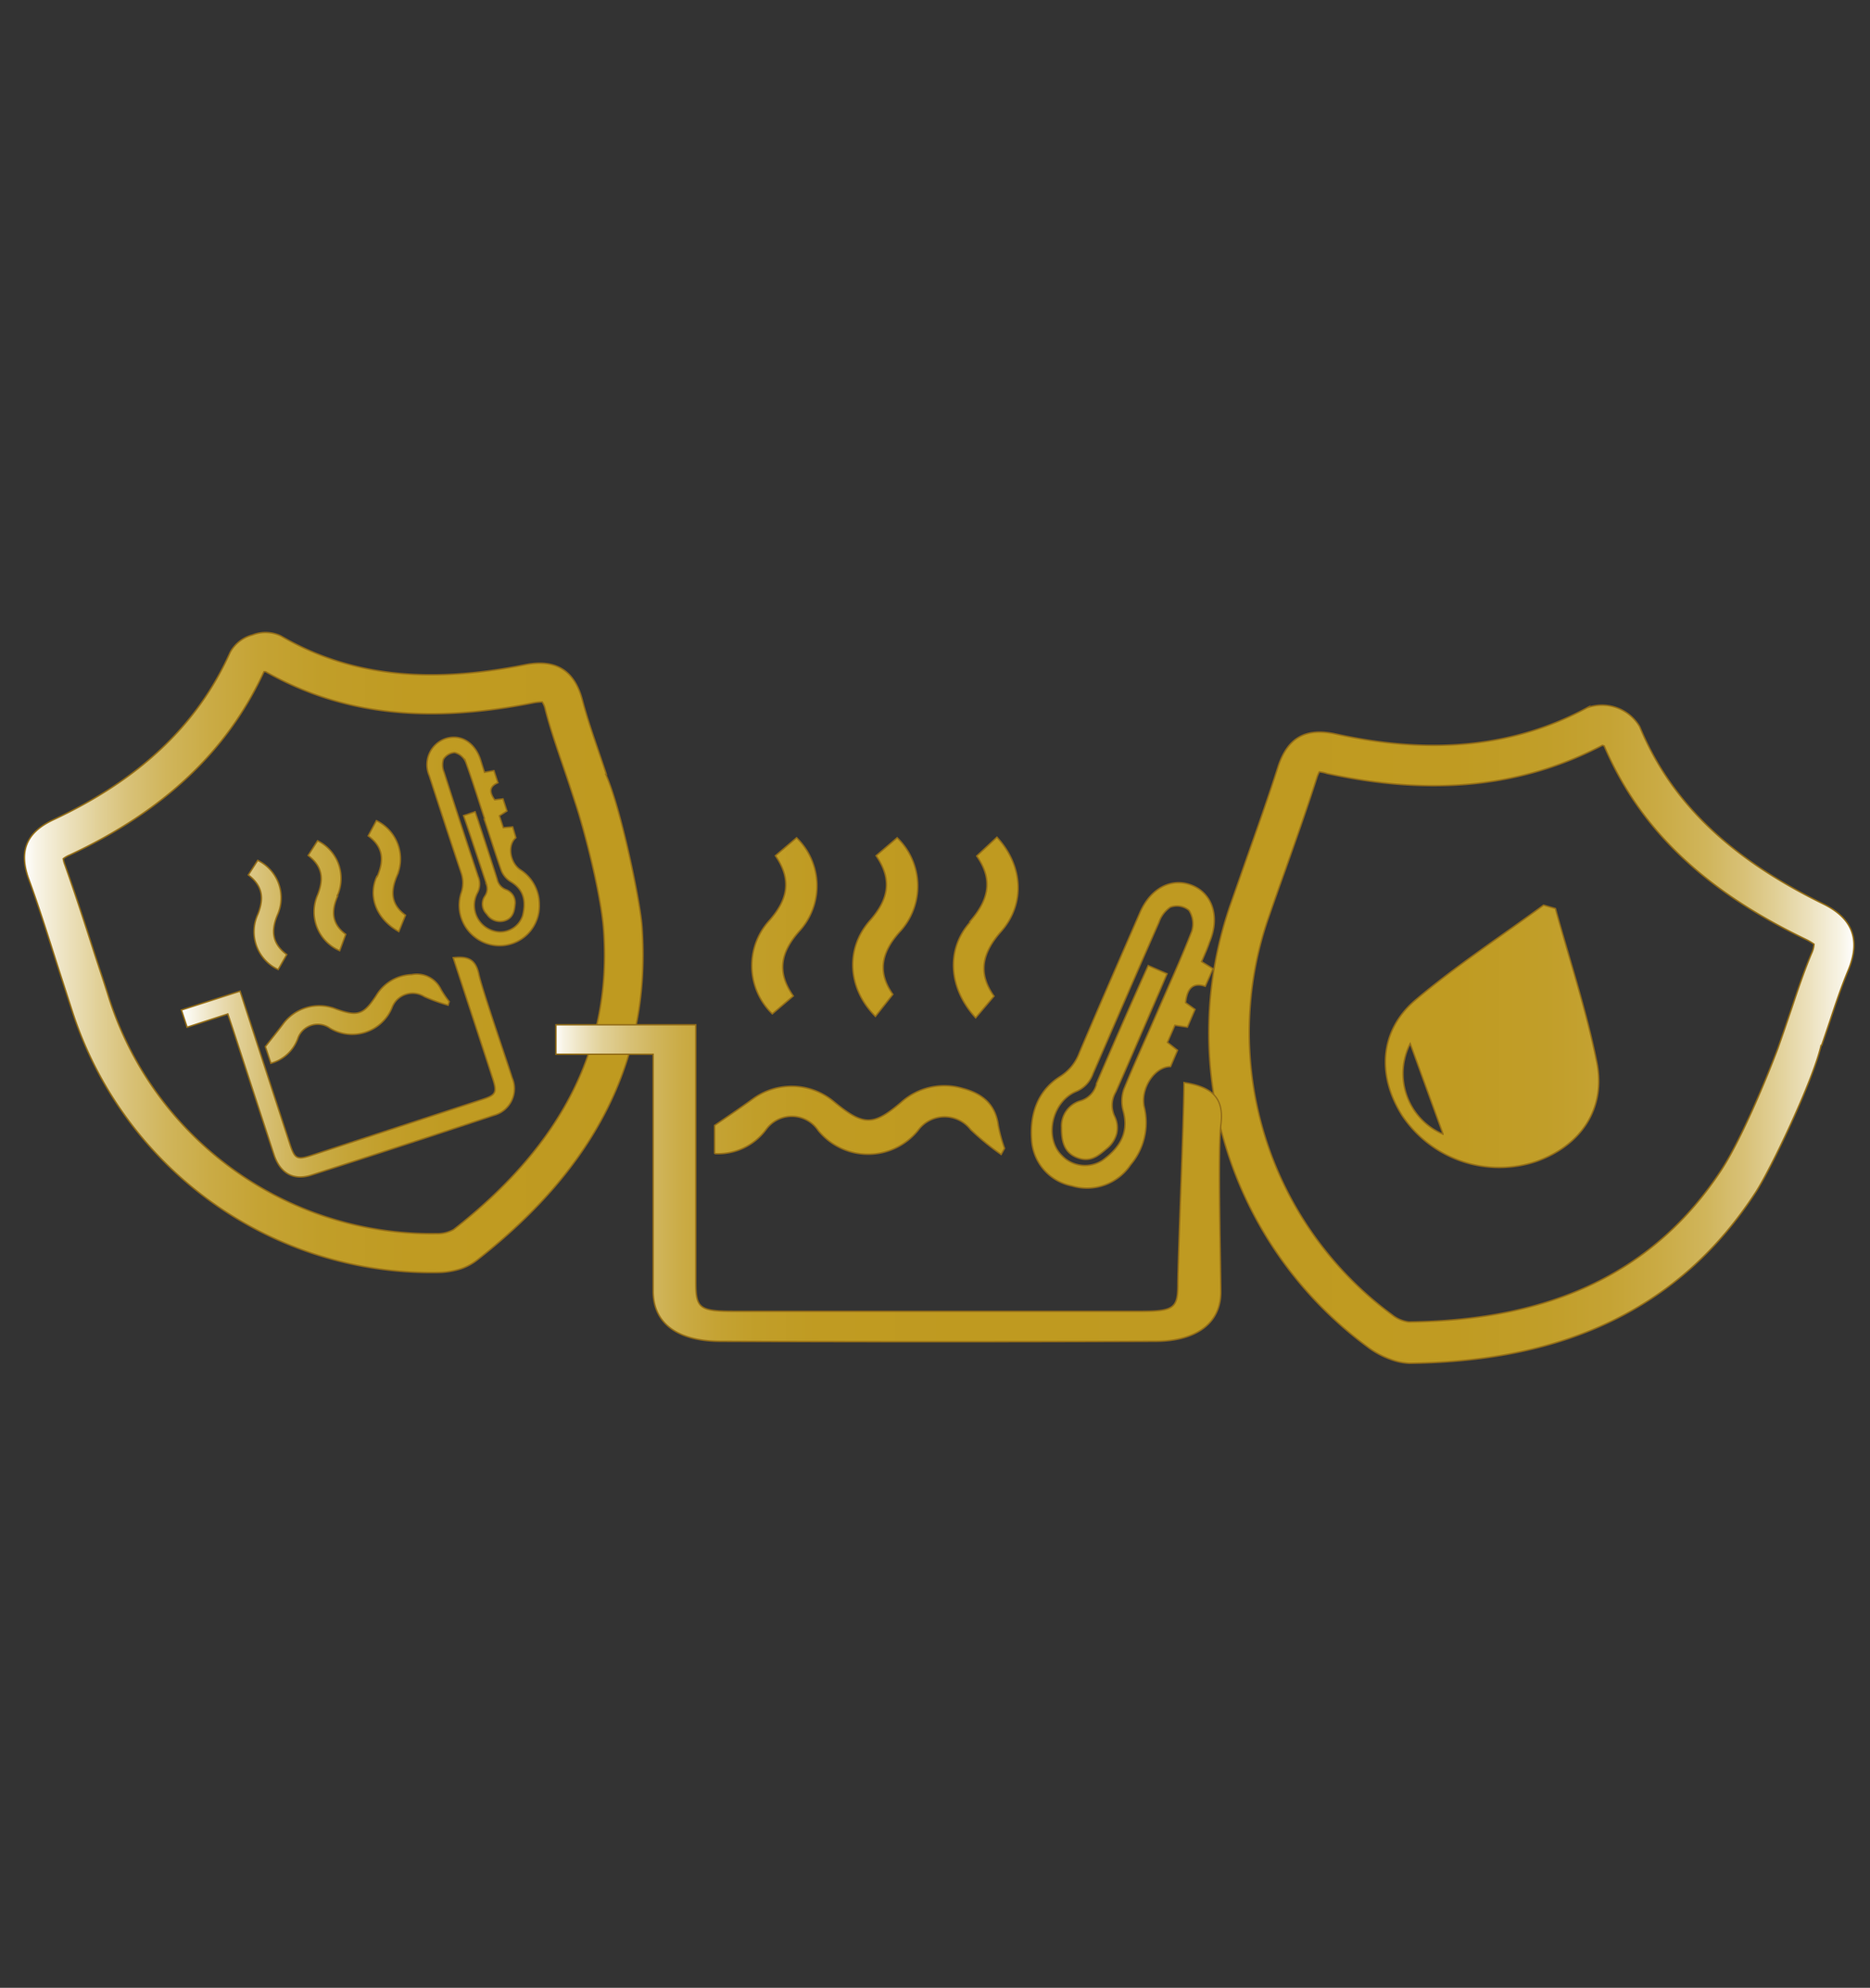 <svg xmlns="http://www.w3.org/2000/svg" xmlns:xlink="http://www.w3.org/1999/xlink" viewBox="0 0 198.72 211.18"><rect x="0" y="0" width="198.72" height="211.18" fill="#333333" stroke="none"/><defs><linearGradient id="a" x1="128.47" y1="109.81" x2="197.02" y2="109.81" gradientUnits="userSpaceOnUse"><stop offset="0" stop-color="#bf9a20"/><stop offset="0.38" stop-color="#c09b22"/><stop offset="0.52" stop-color="#c19e29"/><stop offset="0.62" stop-color="#c5a334"/><stop offset="0.7" stop-color="#caab45"/><stop offset="0.77" stop-color="#d0b55b"/><stop offset="0.83" stop-color="#d8c177"/><stop offset="0.88" stop-color="#e1d097"/><stop offset="0.93" stop-color="#ece1bd"/><stop offset="0.98" stop-color="#f8f4e6"/><stop offset="1" stop-color="#fff"/></linearGradient><linearGradient id="b" x1="19.3" y1="101.68" x2="62.2" y2="101.68" gradientUnits="userSpaceOnUse"><stop offset="0" stop-color="#fff"/><stop offset="0.02" stop-color="#faf8ee"/><stop offset="0.07" stop-color="#eee4c4"/><stop offset="0.13" stop-color="#e3d29c"/><stop offset="0.19" stop-color="#d9c37b"/><stop offset="0.26" stop-color="#d1b65e"/><stop offset="0.33" stop-color="#caac47"/><stop offset="0.42" stop-color="#c5a436"/><stop offset="0.52" stop-color="#c29e29"/><stop offset="0.66" stop-color="#c09b22"/><stop offset="1" stop-color="#bf9a20"/></linearGradient><linearGradient id="c" x1="2.59" y1="101.19" x2="68.38" y2="101.19" gradientUnits="userSpaceOnUse"><stop offset="0" stop-color="#fff"/><stop offset="0.02" stop-color="#f8f4e6"/><stop offset="0.07" stop-color="#ece1bd"/><stop offset="0.12" stop-color="#e1d097"/><stop offset="0.17" stop-color="#d8c177"/><stop offset="0.23" stop-color="#d0b55b"/><stop offset="0.3" stop-color="#caab45"/><stop offset="0.38" stop-color="#c5a334"/><stop offset="0.48" stop-color="#c19e29"/><stop offset="0.62" stop-color="#c09b22"/><stop offset="1" stop-color="#bf9a20"/></linearGradient><linearGradient id="d" x1="59.08" y1="115.69" x2="129.87" y2="115.69" gradientUnits="userSpaceOnUse"><stop offset="0" stop-color="#fff"/><stop offset="0.01" stop-color="#f8f4e6"/><stop offset="0.04" stop-color="#ece1bd"/><stop offset="0.07" stop-color="#e1d097"/><stop offset="0.11" stop-color="#d8c177"/><stop offset="0.15" stop-color="#d0b55b"/><stop offset="0.19" stop-color="#caab45"/><stop offset="0.24" stop-color="#c5a334"/><stop offset="0.3" stop-color="#c19e29"/><stop offset="0.39" stop-color="#c09b22"/><stop offset="0.63" stop-color="#bf9a20"/><stop offset="1" stop-color="#bf9a21"/></linearGradient></defs><rect x="0.29" y="0.49" width="199.03" height="210.96" style="fill:none"/><path d="M147.73,144.4a9.12,9.12,0,0,1-2.38-1.29,41.45,41.45,0,0,1-14.48-47.33l1.63-4.65c1.13-3.19,2.3-6.49,3.34-9.75,1-3,2.91-4.1,6.1-3.4,10.31,2.26,19.05,1.35,26.72-2.79a4.65,4.65,0,0,1,5.58,2c3.29,7.95,9.48,13.93,19.49,18.83,3.14,1.53,4,3.81,2.7,7-.75,1.79-1.36,3.61-2,5.54-.28.83-.56,1.67-.85,2.5l-.06,0c-.84,3.71-5.36,13.21-7,15.68-7.85,12-19.88,17.92-36.76,18.09A6.43,6.43,0,0,1,147.73,144.4ZM140.2,82a3.88,3.88,0,0,0-.27.65c-1.06,3.32-2.24,6.65-3.38,9.87q-.83,2.31-1.63,4.63a37.24,37.24,0,0,0,13,42.52,3.48,3.48,0,0,0,1.78.77c15.34-.15,26.21-5.43,33.23-16.15,2.13-3.26,4.85-9.84,6-12.91l0,0,.63-1.8c.28-.81.55-1.63.83-2.44.64-1.92,1.3-3.9,2.11-5.83a2.79,2.79,0,0,0,.27-1,5.87,5.87,0,0,0-.9-.53C181,94.54,174.22,88,170.47,79.24l-.19-.06c-8.51,4.45-18.08,5.42-29.25,3A3.88,3.88,0,0,0,140.2,82Zm25.09,14.52c1.5,5.44,3.29,10.83,4.4,16.34,1,4.95-1.72,8.86-6.43,10.53A12.41,12.41,0,0,1,149,118.51c-2.68-4.24-2.42-9,1.4-12.26,4.31-3.64,9.07-6.75,13.63-10.09Zm-11.95,23.93-3.48-9.58A7,7,0,0,0,153.34,120.49Z" style="stroke:#936d18;stroke-miterlimit:10;stroke-width:0.15px;fill:url(#a)"/><path d="M51.49,82.05l1-.18.42,1.29c-.93.39-.93,1-.34,1.81l.88-.1.42,1.29-.8.51.41,1.26,1-.08L54.82,89c-.92.77-.65,2.65.49,3.41a4.36,4.36,0,0,1,2,3.66,4.23,4.23,0,0,1-6.87,3.47A4.27,4.27,0,0,1,49,94.89,3.29,3.29,0,0,0,49,92.7c-1.15-3.42-2.26-6.85-3.38-10.28a2.93,2.93,0,0,1,1.66-3.93c1.59-.56,3.12.31,3.76,2.15C51.18,81.09,51.32,81.55,51.49,82.05Zm0,4.9c-.66-2-1.27-4-2-6a1.75,1.75,0,0,0-1.17-1,1.52,1.52,0,0,0-1.2.71,2,2,0,0,0,.07,1.38q1.78,5.57,3.62,11.09a2,2,0,0,1-.09,1.75A2.83,2.83,0,0,0,53,99a2.51,2.51,0,0,0,2.54-1.72c.43-1.72,0-2.84-1.25-3.6a2.46,2.46,0,0,1-1-1.15C52.63,90.66,52.06,88.8,51.45,87ZM24.74,109.3q2.18,6.67,4.37,13.35c.66,2,2.08,2.81,4,2.18q9.7-3.12,19.37-6.34a2.93,2.93,0,0,0,1.94-4c-.48-1.54-3.2-9.4-3.54-11s-1.17-1.92-2.72-1.75c.71,2.18,3.51,10.69,4.2,12.84.48,1.5.35,1.75-1.13,2.23l-18.11,5.93c-1.56.51-1.79.39-2.31-1.18L26,106.8c-.16-.5-.32-1-.49-1.5l-6.23,2,.6,1.83,4.33-1.41Zm23-2.89a10.42,10.42,0,0,1-.89-1.31,2.84,2.84,0,0,0-3.09-1.56A4.59,4.59,0,0,0,40,105.73c-1.37,2.11-2,2.31-4.41,1.42a4.77,4.77,0,0,0-5.47,1.59c-.62.83-1.27,1.63-1.92,2.45l.59,1.77a4.22,4.22,0,0,0,2.86-2.64,2.24,2.24,0,0,1,3.44-1.07,4.58,4.58,0,0,0,6.56-2.18,2.34,2.34,0,0,1,3.45-1.19,18,18,0,0,0,2.52.91Zm-17.27-5c-1.57-1.17-1.68-2.52-1-4.18a4.43,4.43,0,0,0-2.08-5.83l-1,1.55c1.58,1.2,1.67,2.56,1,4.21A4.43,4.43,0,0,0,29.56,103Zm5.37-6.24a4.46,4.46,0,0,0-2.09-5.85l-1,1.56c1.57,1.2,1.66,2.55,1,4.2A4.49,4.49,0,0,0,36.1,101l.64-1.74C35.28,98.19,35.16,96.84,35.88,95.19Zm4.21-2.07c-1,2.2,0,4.57,2.33,5.87l.71-1.74c-1.55-1.13-1.62-2.52-.89-4.22A4.52,4.52,0,0,0,40,87.18l-.87,1.62C40.76,90,40.82,91.42,40.09,93.12Zm11.59.74a1.34,1.34,0,0,1-.11,1.35,1.49,1.49,0,0,0,.19,1.92,1.68,1.68,0,0,0,2,.68c.79-.29.94-1,1-1.63a1.52,1.52,0,0,0-.17-1,1.54,1.54,0,0,0-.78-.65,1.49,1.49,0,0,1-.94-1.1c-.65-2.06-1.33-4.11-2-6.17l-.34-1-1.23.41C50.1,89.06,50.88,91.46,51.68,93.86ZM62.2,87.05" style="stroke:#936d18;stroke-miterlimit:10;stroke-width:0.15px;fill:url(#b)"/><path d="M49,134.79a8.39,8.39,0,0,1-2.57.4A40.08,40.08,0,0,1,7.63,107.27l-1.47-4.54c-1-3.12-2-6.34-3.15-9.46-1-2.89-.19-4.85,2.66-6.18C14.87,82.79,21,77,24.46,69.3a3.79,3.79,0,0,1,2.39-1.85,3.81,3.81,0,0,1,3,.11c7.16,4.18,15.4,5.16,25.91,3.07,3.3-.66,5.31.58,6.14,3.79.48,1.81,1.08,3.56,1.72,5.43.27.8.55,1.61.81,2.41l-.06,0c1.53,3.34,3.64,13.3,3.85,16.15,1,13.83-4.7,25.43-17.5,35.44A5.93,5.93,0,0,1,49,134.79ZM6.72,91.23a2.85,2.85,0,0,0,.18.66c1.13,3.17,2.18,6.42,3.19,9.57.49,1.5,1,3,1.47,4.51A36,36,0,0,0,46.4,131.06a3.43,3.43,0,0,0,1.81-.44c11.64-9.1,16.85-19.53,15.93-31.89-.28-3.75-2-10.41-3-13.43h0l-.57-1.75c-.26-.79-.53-1.58-.8-2.37-.63-1.85-1.29-3.76-1.8-5.72a2.42,2.42,0,0,0-.35-.89,6,6,0,0,0-1,.11c-11.37,2.26-20.4,1.2-28.39-3.32l-.18,0C24.14,79.82,17.39,86.17,7.42,90.83A3.11,3.11,0,0,0,6.72,91.23Z" style="stroke:#936d18;stroke-miterlimit:10;stroke-width:0.15px;fill:url(#c)"/><path d="M127.69,102.16l1.21.75-.82,1.87c-1.34-.45-1.94.27-2.09,1.74l1,.72-.81,1.88-1.33-.2-.79,1.82,1.07.84-.74,1.73c-1.7,0-3.25,2.37-2.79,4.33a6.92,6.92,0,0,1-1.45,6.1,5.58,5.58,0,0,1-6.23,2.25,5.3,5.3,0,0,1-4.29-4.91c-.2-2.7.62-5.19,3-6.7a5,5,0,0,0,2.07-2.53c2.12-5,4.29-9.95,6.45-14.92,1.13-2.59,3.37-3.74,5.53-2.87s3,3.35,1.84,6.06C128.3,100.78,128,101.44,127.69,102.16Zm-4.78,5.54c1.26-2.92,2.59-5.81,3.74-8.77a2.65,2.65,0,0,0-.29-2.21,2,2,0,0,0-2-.34A3.21,3.21,0,0,0,123.15,98c-2.36,5.34-4.67,10.7-7,16.06a3.18,3.18,0,0,1-1.8,1.9c-2.62,1.11-3.41,5-1.49,6.82a3.39,3.39,0,0,0,4.31.48c2.12-1.53,2.76-3.22,2.18-5.28a3.87,3.87,0,0,1,.08-2.26C120.54,113,121.75,110.38,122.91,107.7Zm-53.5,6.91c0,7.52,0,15,0,22.55,0,3.37,2.49,5.32,7.15,5.34q23.09.09,46.17,0c4.49,0,7-2,7-5.21,0-2.58-.33-15.16,0-17.71s-.46-4.06-3.91-4.57c0,3.68-.62,17.84-.65,21.46,0,2.53-.46,2.84-4,2.84H78.09c-3.72,0-4.14-.29-4.15-3q0-12.47,0-24.91v-2.53H59.08V112H69.41ZM106.75,122a16.36,16.36,0,0,1-.67-2.44c-.3-2.36-1.84-3.42-3.77-3.93a6.86,6.86,0,0,0-6.53,1.46c-3,2.55-4,2.53-7.1,0a7,7,0,0,0-8.74-.3c-1.3.94-2.63,1.84-4,2.77v3A6.35,6.35,0,0,0,81.41,120a3.37,3.37,0,0,1,5.54.1,6.83,6.83,0,0,0,10.6,0,3.49,3.49,0,0,1,5.6-.09,26.83,26.83,0,0,0,3.24,2.64ZM84.3,105.81c-1.81-2.56-1.3-4.68.61-6.85A7.12,7.12,0,0,0,84.65,89L82.4,90.91c1.81,2.61,1.26,4.73-.65,6.89a7.11,7.11,0,0,0,.32,9.91ZM95.61,99a7.13,7.13,0,0,0-.27-10L93.1,90.91c1.8,2.6,1.26,4.72-.65,6.88-2.65,3-2.39,7.23.58,10.19l1.85-2.34C93.19,103.26,93.69,101.14,95.61,99Zm7.45-1c-2.55,2.89-2.26,7,.62,10.13l1.95-2.3c-1.79-2.51-1.2-4.66.77-6.89,2.58-2.93,2.32-7-.46-10l-2.15,2C105.62,93.53,105,95.69,103.06,97.91Zm13.45,17.23a2.49,2.49,0,0,1-1.7,1.72,2.79,2.79,0,0,0-2,2.83c0,1.32.18,2.63,1.64,3.2s2.31-.24,3.22-1a3,3,0,0,0,1-1.58,2.77,2.77,0,0,0-.22-1.8,2.76,2.76,0,0,1,.12-2.59c1.58-3.57,3.11-7.16,4.67-10.74l.78-1.82-2-.87C120.14,106.75,118.31,110.94,116.51,115.14Z" style="stroke:#936d18;stroke-miterlimit:10;stroke-width:0.15px;fill:url(#d)"/></svg>